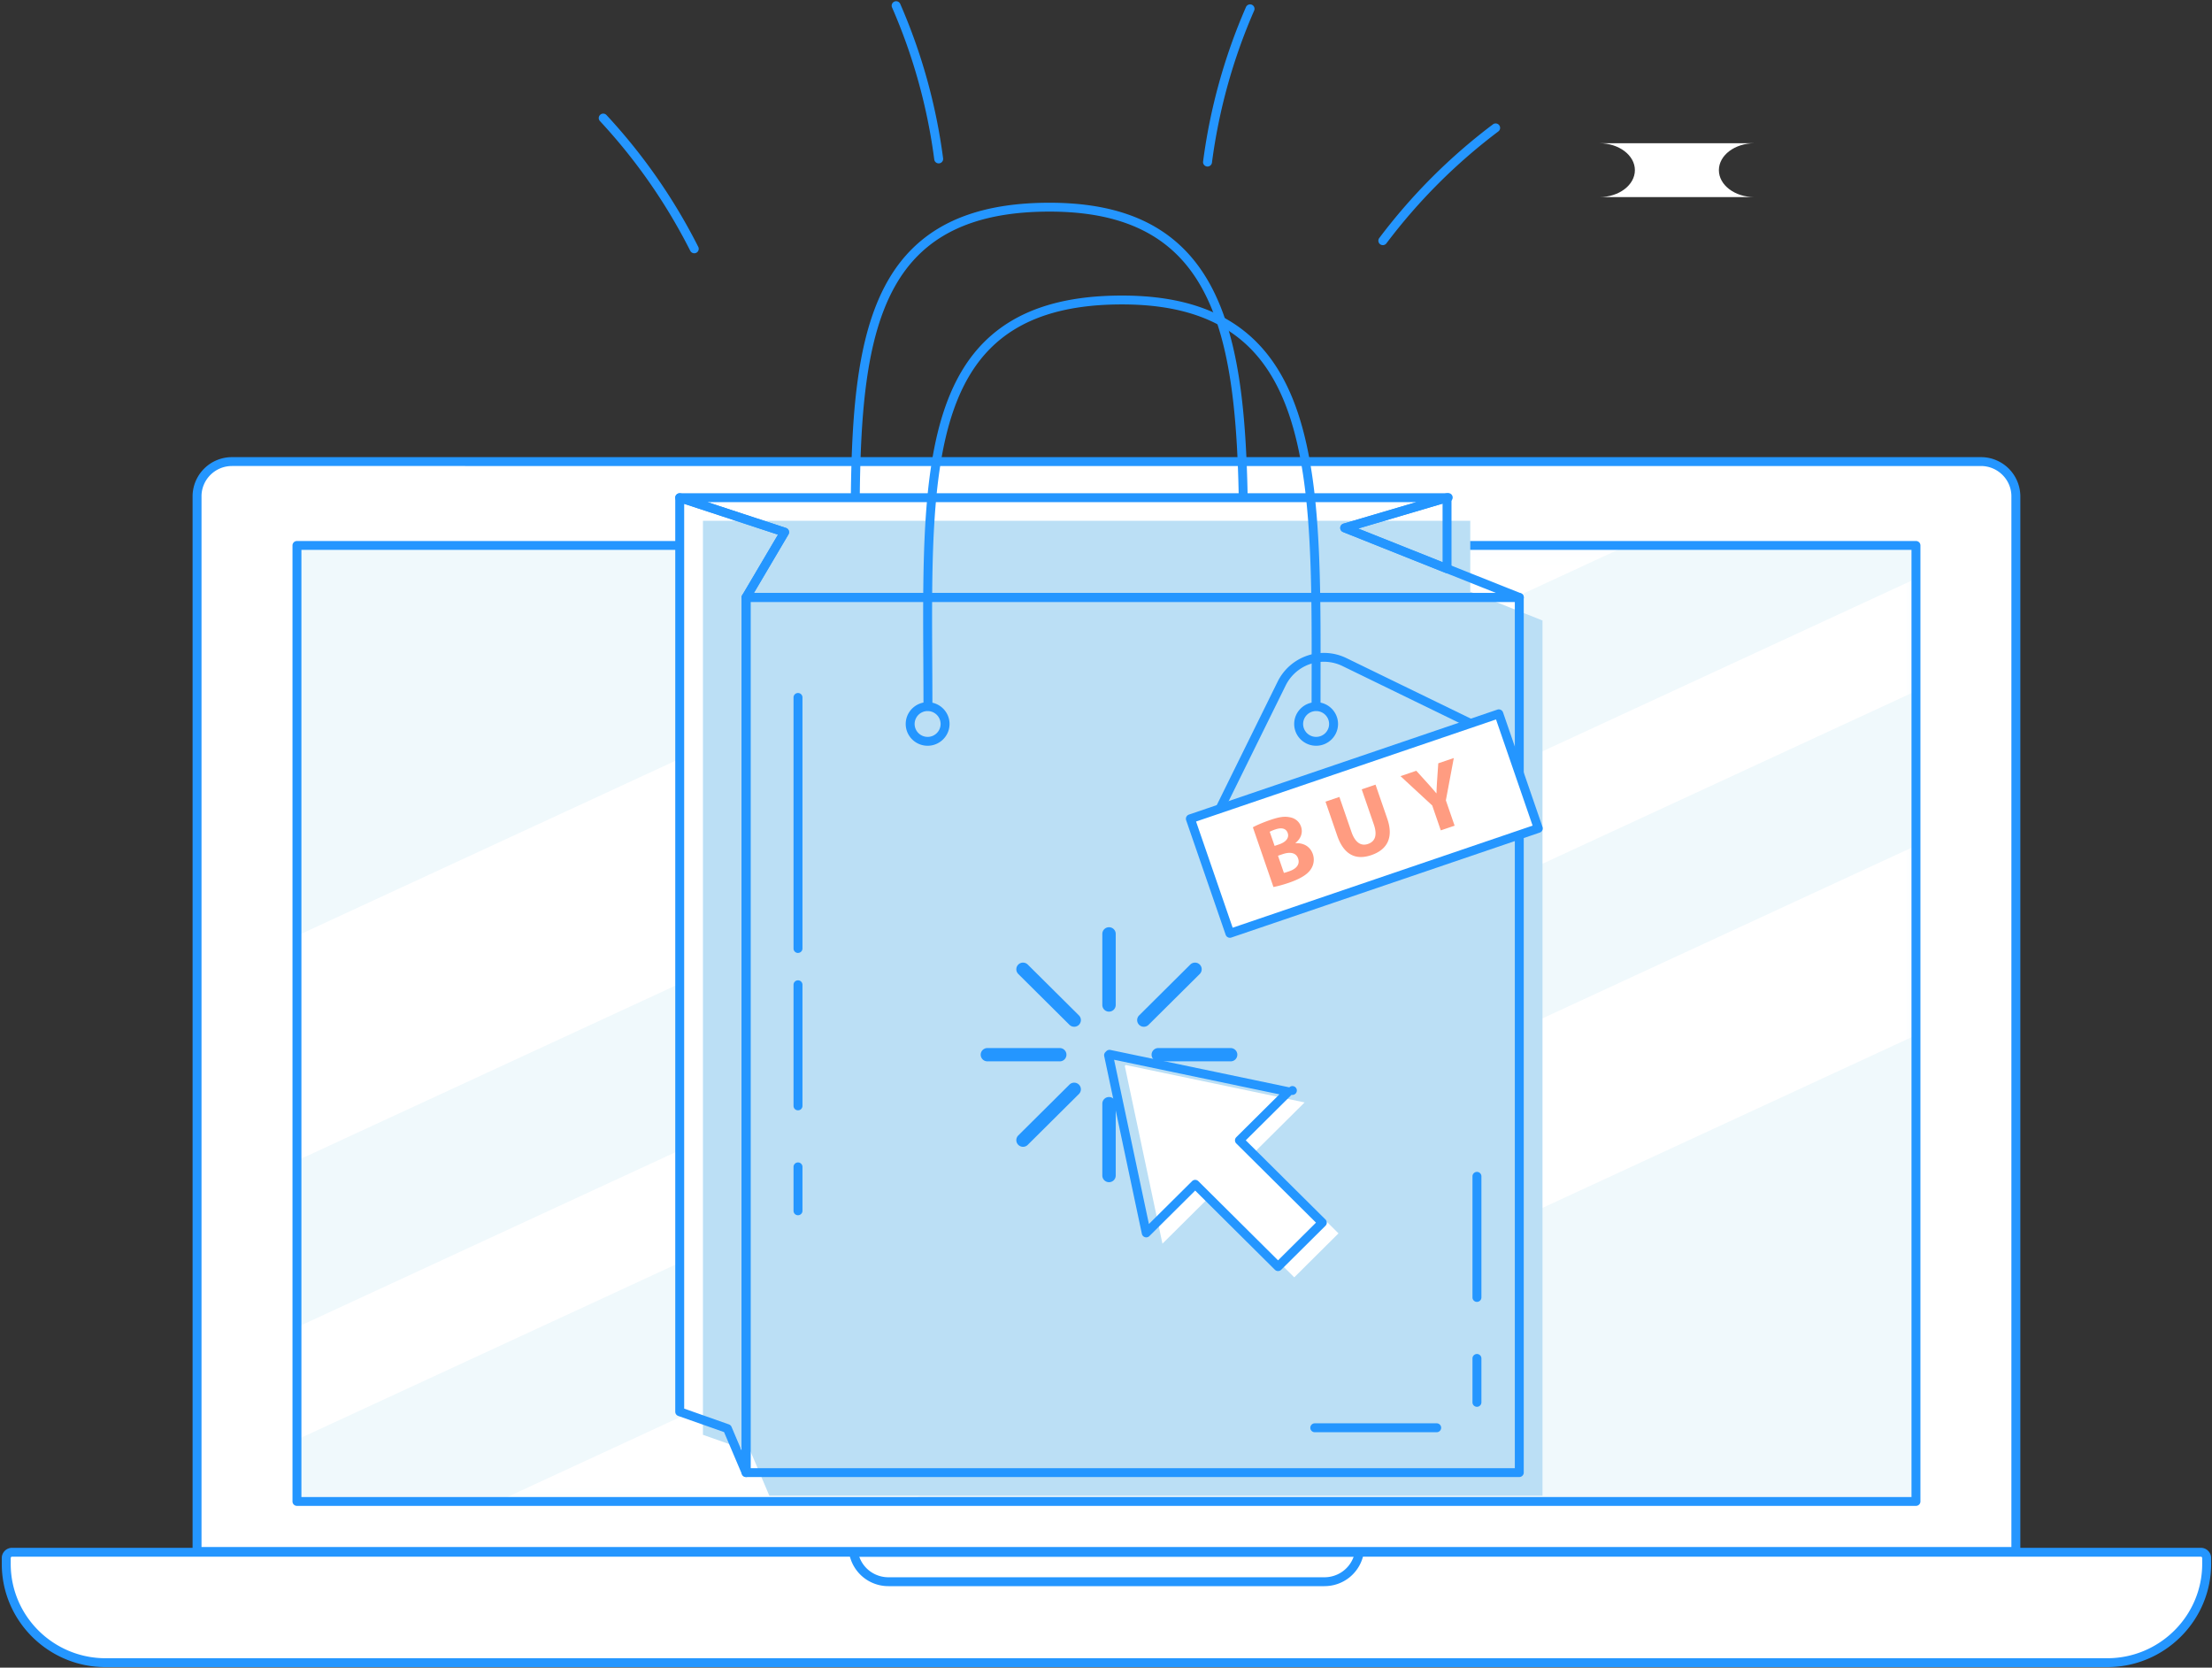 <svg xmlns="http://www.w3.org/2000/svg" xmlns:xlink="http://www.w3.org/1999/xlink" width="130" height="98" viewBox="0 0 130 98">
    <rect x="0" y="0" width="130" height="98" fill="#333333" stroke="none"/>
    <defs>
        <path id="a" d="M.005.124h95.15v56.181H.004z"/>
    </defs>
    <g fill="none" fill-rule="evenodd">
        <path fill="#FFF" d="M103.108 11.583c-1.153 0-2.089-.709-2.089-1.583 0-.875.936-1.583 2.09-1.583h-9.115c1.154 0 2.089.708 2.089 1.583 0 .874-.935 1.583-2.089 1.583h9.114M118.473 91.17V29.166c0-1.122-.925-2.04-2.054-2.04H13.635c-1.13 0-2.055.918-2.055 2.04v62.006h106.893"/>
        <path fill="#2496FF" d="M11.843 90.91H118.21V29.165c0-.981-.804-1.78-1.792-1.78H13.635c-.989 0-1.792.799-1.792 1.78V90.91zm106.63.522H11.58a.262.262 0 0 1-.262-.261V29.165a2.312 2.312 0 0 1 2.317-2.301h102.784a2.312 2.312 0 0 1 2.317 2.301v62.006c0 .144-.117.26-.263.26z"/>
        <path fill="#FFF" d="M123.84 97.707H6.206c-3.22 0-5.84-2.603-5.84-5.801v-.348c0-.188.154-.34.343-.34h128.635c.189 0 .342.152.342.34v.34c0 3.203-2.622 5.809-5.846 5.809"/>
        <path fill="#2496FF" d="M.71 91.478a.08.08 0 0 0-.08.08v.348c0 3.055 2.5 5.54 5.576 5.54H123.84c3.08 0 5.584-2.489 5.584-5.548v-.34a.08.08 0 0 0-.08-.08H.71zm123.13 6.49H6.206c-3.364 0-6.101-2.72-6.101-6.062v-.348c0-.331.271-.601.604-.601h128.635c.333 0 .605.27.605.6v.341c0 3.347-2.74 6.07-6.11 6.07z"/>
        <path fill="#2496FF" d="M50.5 91.48c.25.716.93 1.208 1.718 1.208h25.618c.787 0 1.467-.493 1.718-1.208H50.5zm27.336 1.73H52.218a2.333 2.333 0 0 1-2.314-1.948.26.26 0 0 1 .259-.303H79.89a.263.263 0 0 1 .258.303 2.333 2.333 0 0 1-2.313 1.947z"/>
        <path fill="#F0F9FC" d="M17.452 88.233h95.15V32.052h-95.15z"/>
        <g transform="translate(17.447 31.928)">
            <mask id="b" fill="#fff">
                <use xlink:href="#a"/>
            </mask>
            <path fill="#FFF" d="M-45.776 57.44l-14.287-6.605 150.171-69.43 14.287 6.606-150.17 69.43M-27.502 65.39l-7.143-3.303 150.17-69.43 7.145 3.303-150.172 69.43M-5.631 75.501l-12.043-5.568L132.498.503l12.042 5.568L-5.63 75.501" mask="url(#b)"/>
        </g>
        <path fill="#2496FF" d="M17.714 87.973h94.625v-55.66H17.714v55.66zm94.888.52h-95.15a.262.262 0 0 1-.262-.26V32.052c0-.144.117-.26.262-.26h95.15c.145 0 .262.116.262.26v56.181c0 .144-.117.26-.262.26z"/>
        <path fill="#2496FF" d="M73.088 36.307a.262.262 0 0 1-.262-.26c0-.547 0-1.09.002-1.626.014-8.471.026-15.787-3.64-19.437-1.724-1.715-4.18-2.549-7.505-2.549-3.463 0-5.99.843-7.725 2.575-3.504 3.5-3.469 10.374-3.427 18.335.004.887.01 1.788.01 2.702 0 .144-.118.26-.263.26a.262.262 0 0 1-.263-.26c0-.913-.004-1.814-.009-2.7-.042-8.076-.078-15.052 3.58-18.705 1.838-1.835 4.487-2.728 8.097-2.728 3.472 0 6.048.884 7.876 2.702 3.82 3.802 3.808 11.218 3.793 19.805l-.001 1.626c0 .144-.118.26-.263.26"/>
        <path fill="#FFF" d="M85.043 33.418v-4.171H39.947v53.714l2.803.989 1.098 2.587h45.441V35.108l-4.246-1.69"/>
        <path fill="#BBDFF5" d="M86.408 34.773v-4.17H41.312v53.713l2.803.99 1.098 2.587h45.44V36.464l-4.245-1.69"/>
        <path fill="#2496FF" d="M40.21 82.777l2.628.927c.07.025.125.077.154.144l.594 1.4v-50.14a.26.26 0 0 1 .036-.131l2.1-3.559-5.512-1.81v53.169zm3.638 4.021a.262.262 0 0 1-.242-.16l-1.053-2.481-2.694-.95a.26.26 0 0 1-.174-.246V29.247a.26.26 0 0 1 .109-.211.264.264 0 0 1 .236-.036l6.164 2.025a.261.261 0 0 1 .144.379l-2.228 3.775v51.358a.261.261 0 0 1-.262.261z"/>
        <path fill="#2496FF" d="M44.11 86.277h44.917V35.369H44.11v50.908zm45.18.521H43.847a.262.262 0 0 1-.262-.26v-51.43c0-.144.117-.26.262-.26h45.441c.145 0 .263.116.263.26v51.43c0 .143-.118.26-.263.26z"/>
        <path fill="#2496FF" d="M44.306 34.848h43.623l-9-3.584a.26.26 0 0 1 .024-.491l4.286-1.265H41.577l4.617 1.517a.261.261 0 0 1 .144.379l-2.032 3.444zm44.983.521H43.848a.262.262 0 0 1-.228-.131.259.259 0 0 1 .002-.261l2.1-3.559-5.857-1.924a.26.26 0 0 1 .082-.508h45.096a.26.26 0 1 1 .075.51l-5.293 1.563 9.562 3.807a.26.26 0 0 1-.098.503z"/>
        <path fill="#2496FF" d="M79.824 31.06l4.956 1.979v-3.443l-4.956 1.463zm5.219 2.625a.263.263 0 0 1-.098-.019l-6.015-2.402a.26.26 0 0 1 .023-.491l6.015-1.776a.264.264 0 0 1 .232.041.26.26 0 0 1 .105.209v4.177a.26.26 0 0 1-.262.26zM77.345 41.761a.262.262 0 0 1-.262-.26c0-.547 0-1.09.002-1.626.014-8.471.027-15.787-3.64-19.437-1.724-1.715-4.179-2.549-7.505-2.549-3.463 0-5.99.843-7.725 2.575-3.504 3.5-3.468 10.374-3.427 18.335.005.887.01 1.788.01 2.702 0 .144-.118.26-.263.26a.262.262 0 0 1-.262-.26c0-.913-.005-1.814-.01-2.7-.042-8.076-.078-15.052 3.58-18.705 1.839-1.835 4.487-2.728 8.097-2.728 3.472 0 6.049.884 7.876 2.702 3.82 3.802 3.808 11.218 3.793 19.805l-.001 1.626c0 .144-.118.26-.263.26"/>
        <path fill="#2496FF" d="M54.517 41.786a.762.762 0 0 0-.764.758c0 .418.343.759.764.759.42 0 .763-.34.763-.759a.762.762 0 0 0-.763-.758zm0 2.038c-.71 0-1.288-.574-1.288-1.28 0-.705.577-1.28 1.288-1.28.71 0 1.288.575 1.288 1.28 0 .706-.578 1.28-1.288 1.28zM77.35 41.786a.762.762 0 0 0-.765.758c0 .418.343.759.764.759s.763-.34.763-.759a.762.762 0 0 0-.763-.758zm0 2.038c-.711 0-1.29-.574-1.29-1.28 0-.705.579-1.28 1.29-1.28.71 0 1.287.575 1.287 1.28 0 .706-.578 1.28-1.288 1.28zM46.899 65.248a.261.261 0 0 1-.263-.26v-7.119c0-.144.118-.26.263-.26.145 0 .262.116.262.26v7.119c0 .144-.117.26-.262.26M46.899 71.414a.261.261 0 0 1-.263-.261v-2.582c0-.144.118-.26.263-.26.145 0 .262.116.262.26v2.582c0 .144-.117.26-.262.26M46.899 56a.261.261 0 0 1-.263-.26V40.984c0-.144.118-.26.263-.26.145 0 .262.116.262.26v14.754c0 .144-.117.261-.262.261M86.8 76.505a.262.262 0 0 1-.262-.26v-7.119c0-.144.118-.26.263-.26.144 0 .262.116.262.26v7.118c0 .144-.118.261-.262.261M84.435 84.165H77.27a.262.262 0 1 1 0-.524h7.165a.262.262 0 1 1 0 .524M86.8 82.67a.261.261 0 0 1-.262-.26v-2.582c0-.144.118-.261.263-.261.144 0 .262.117.262.26v2.583c0 .144-.118.26-.262.26M81.27 14.405a.26.26 0 0 1-.21-.417 33.826 33.826 0 0 1 6.68-6.68.263.263 0 0 1 .369.05.26.26 0 0 1-.051.366 33.307 33.307 0 0 0-6.578 6.577.262.262 0 0 1-.21.104M70.967 9.786c-.011 0-.023 0-.034-.002a.261.261 0 0 1-.227-.292A33.545 33.545 0 0 1 73.227.414a.263.263 0 0 1 .345-.135.26.26 0 0 1 .136.342 33.017 33.017 0 0 0-2.481 8.938.262.262 0 0 1-.26.227M55.167 9.601a.262.262 0 0 1-.26-.227A33.031 33.031 0 0 0 52.426.437a.26.26 0 0 1 .136-.343.263.263 0 0 1 .345.135 33.55 33.55 0 0 1 2.52 9.078.261.261 0 0 1-.26.294M40.803 14.883a.263.263 0 0 1-.235-.143 33.194 33.194 0 0 0-5.309-7.625.26.26 0 0 1 .015-.369.263.263 0 0 1 .37.015 33.712 33.712 0 0 1 5.393 7.745.26.26 0 0 1-.234.377M65.177 69.471a.392.392 0 0 1-.393-.39v-4.224c0-.216.176-.391.393-.391.218 0 .394.175.394.39v4.224a.392.392 0 0 1-.394.391M65.177 59.449a.392.392 0 0 1-.393-.391v-4.179c0-.216.176-.39.393-.39.218 0 .394.174.394.39v4.179a.392.392 0 0 1-.394.39"/>
        <path fill="#6A79A8" d="M70.231 67.392a.393.393 0 0 1-.278-.115l-3.006-2.986a.39.39 0 0 1 0-.553.395.395 0 0 1 .556 0l3.007 2.986c.153.153.153.4 0 .553a.394.394 0 0 1-.279.115"/>
        <path fill="#2496FF" d="M63.13 60.337a.393.393 0 0 1-.278-.114l-3.007-2.987a.389.389 0 0 1 0-.553.395.395 0 0 1 .557 0l3.007 2.987a.39.39 0 0 1 0 .553.393.393 0 0 1-.279.114M72.325 62.37h-4.252a.392.392 0 0 1-.394-.39c0-.216.177-.391.394-.391h4.252c.217 0 .393.175.393.39a.392.392 0 0 1-.393.392M62.282 62.37H58.03a.392.392 0 0 1-.394-.39c0-.216.177-.391.394-.391h4.252c.217 0 .393.175.393.39a.392.392 0 0 1-.393.392M67.225 60.337a.39.39 0 0 1-.278-.667l3.006-2.987a.395.395 0 0 1 .557 0c.153.152.153.4 0 .553l-3.007 2.986a.393.393 0 0 1-.278.115M60.123 67.392a.394.394 0 0 1-.278-.115.389.389 0 0 1 0-.553l3.007-2.987a.395.395 0 0 1 .556 0c.154.153.154.4 0 .553l-3.006 2.987a.393.393 0 0 1-.279.115"/>
        <path fill="#FFF" d="M78.664 72.48l-4.869-4.838 2.877-2.858-10.513-2.2-.055.056 2.213 10.444 2.877-2.858 4.87 4.837 2.6-2.584"/>
        <path fill="#2496FF" d="M70.242 69.334c.067 0 .134.026.186.077l4.683 4.653 2.23-2.216-4.684-4.652a.26.26 0 0 1 0-.369l2.535-2.518-9.716-2.032 2.046 9.652 2.535-2.518a.262.262 0 0 1 .185-.077zm4.87 5.359a.263.263 0 0 1-.186-.076l-4.684-4.653-2.692 2.674a.264.264 0 0 1-.442-.13l-2.213-10.445a.26.26 0 0 1 .071-.238l.056-.055a.263.263 0 0 1 .239-.07l10.513 2.198a.26.26 0 1 1 .131.44l-2.691 2.673 4.684 4.653a.26.26 0 0 1 0 .369l-2.601 2.584a.263.263 0 0 1-.186.076zM71.697 47.785a.26.26 0 0 1-.235-.375l3.63-7.364a3.03 3.03 0 0 1 4.035-1.374l7.413 3.606a.26.26 0 0 1 .12.35.263.263 0 0 1-.351.119l-7.412-3.607a2.502 2.502 0 0 0-3.334 1.135l-3.63 7.363a.263.263 0 0 1-.236.147"/>
        <path fill="#FFF" d="M90.406 48.68L72.28 54.848l-2.321-6.733 18.124-6.167 2.322 6.732"/>
        <path fill="#2496FF" d="M70.293 48.277l2.151 6.24 17.628-5.999-2.15-6.24-17.63 6zm1.988 6.831a.262.262 0 0 1-.248-.176L69.71 48.2a.262.262 0 0 1 .163-.331L88 41.701a.264.264 0 0 1 .334.162l2.32 6.733a.26.26 0 0 1-.162.331l-18.125 6.167a.261.261 0 0 1-.085.014z"/>
        <path fill="#FF9C81" d="M75.455 51.295c.084-.017.18-.05.319-.097.368-.125.646-.374.516-.75-.124-.36-.5-.393-.905-.255l-.277.094.347 1.008zm-.546-1.586l.266-.09c.427-.146.596-.399.505-.664-.093-.27-.35-.342-.719-.217a2.34 2.34 0 0 0-.34.14l.288.831zm-1.278-1.093c.2-.115.62-.294 1.026-.432.496-.169.817-.225 1.131-.16.297.047.562.23.674.553.11.318.025.678-.33.965l.004.01c.45-.028.86.176 1.019.637a1 1 0 0 1-.112.885c-.19.296-.588.561-1.303.805-.4.136-.708.211-.899.246l-1.21-3.51zM78.716 46.832l.71 2.057c.212.615.554.848.97.706.427-.145.56-.522.342-1.153l-.709-2.056.811-.276.691 2.003c.38 1.103 0 1.819-.938 2.138-.908.309-1.613-.008-2.006-1.148L77.9 47.11l.816-.278M84.676 48.796l-.504-1.463-1.864-1.723.928-.316.665.734c.201.221.342.387.513.59l.01-.004c.004-.25.018-.486.037-.777l.067-.982.912-.31-.466 2.486.514 1.49-.812.275"/>
    </g>
</svg>
